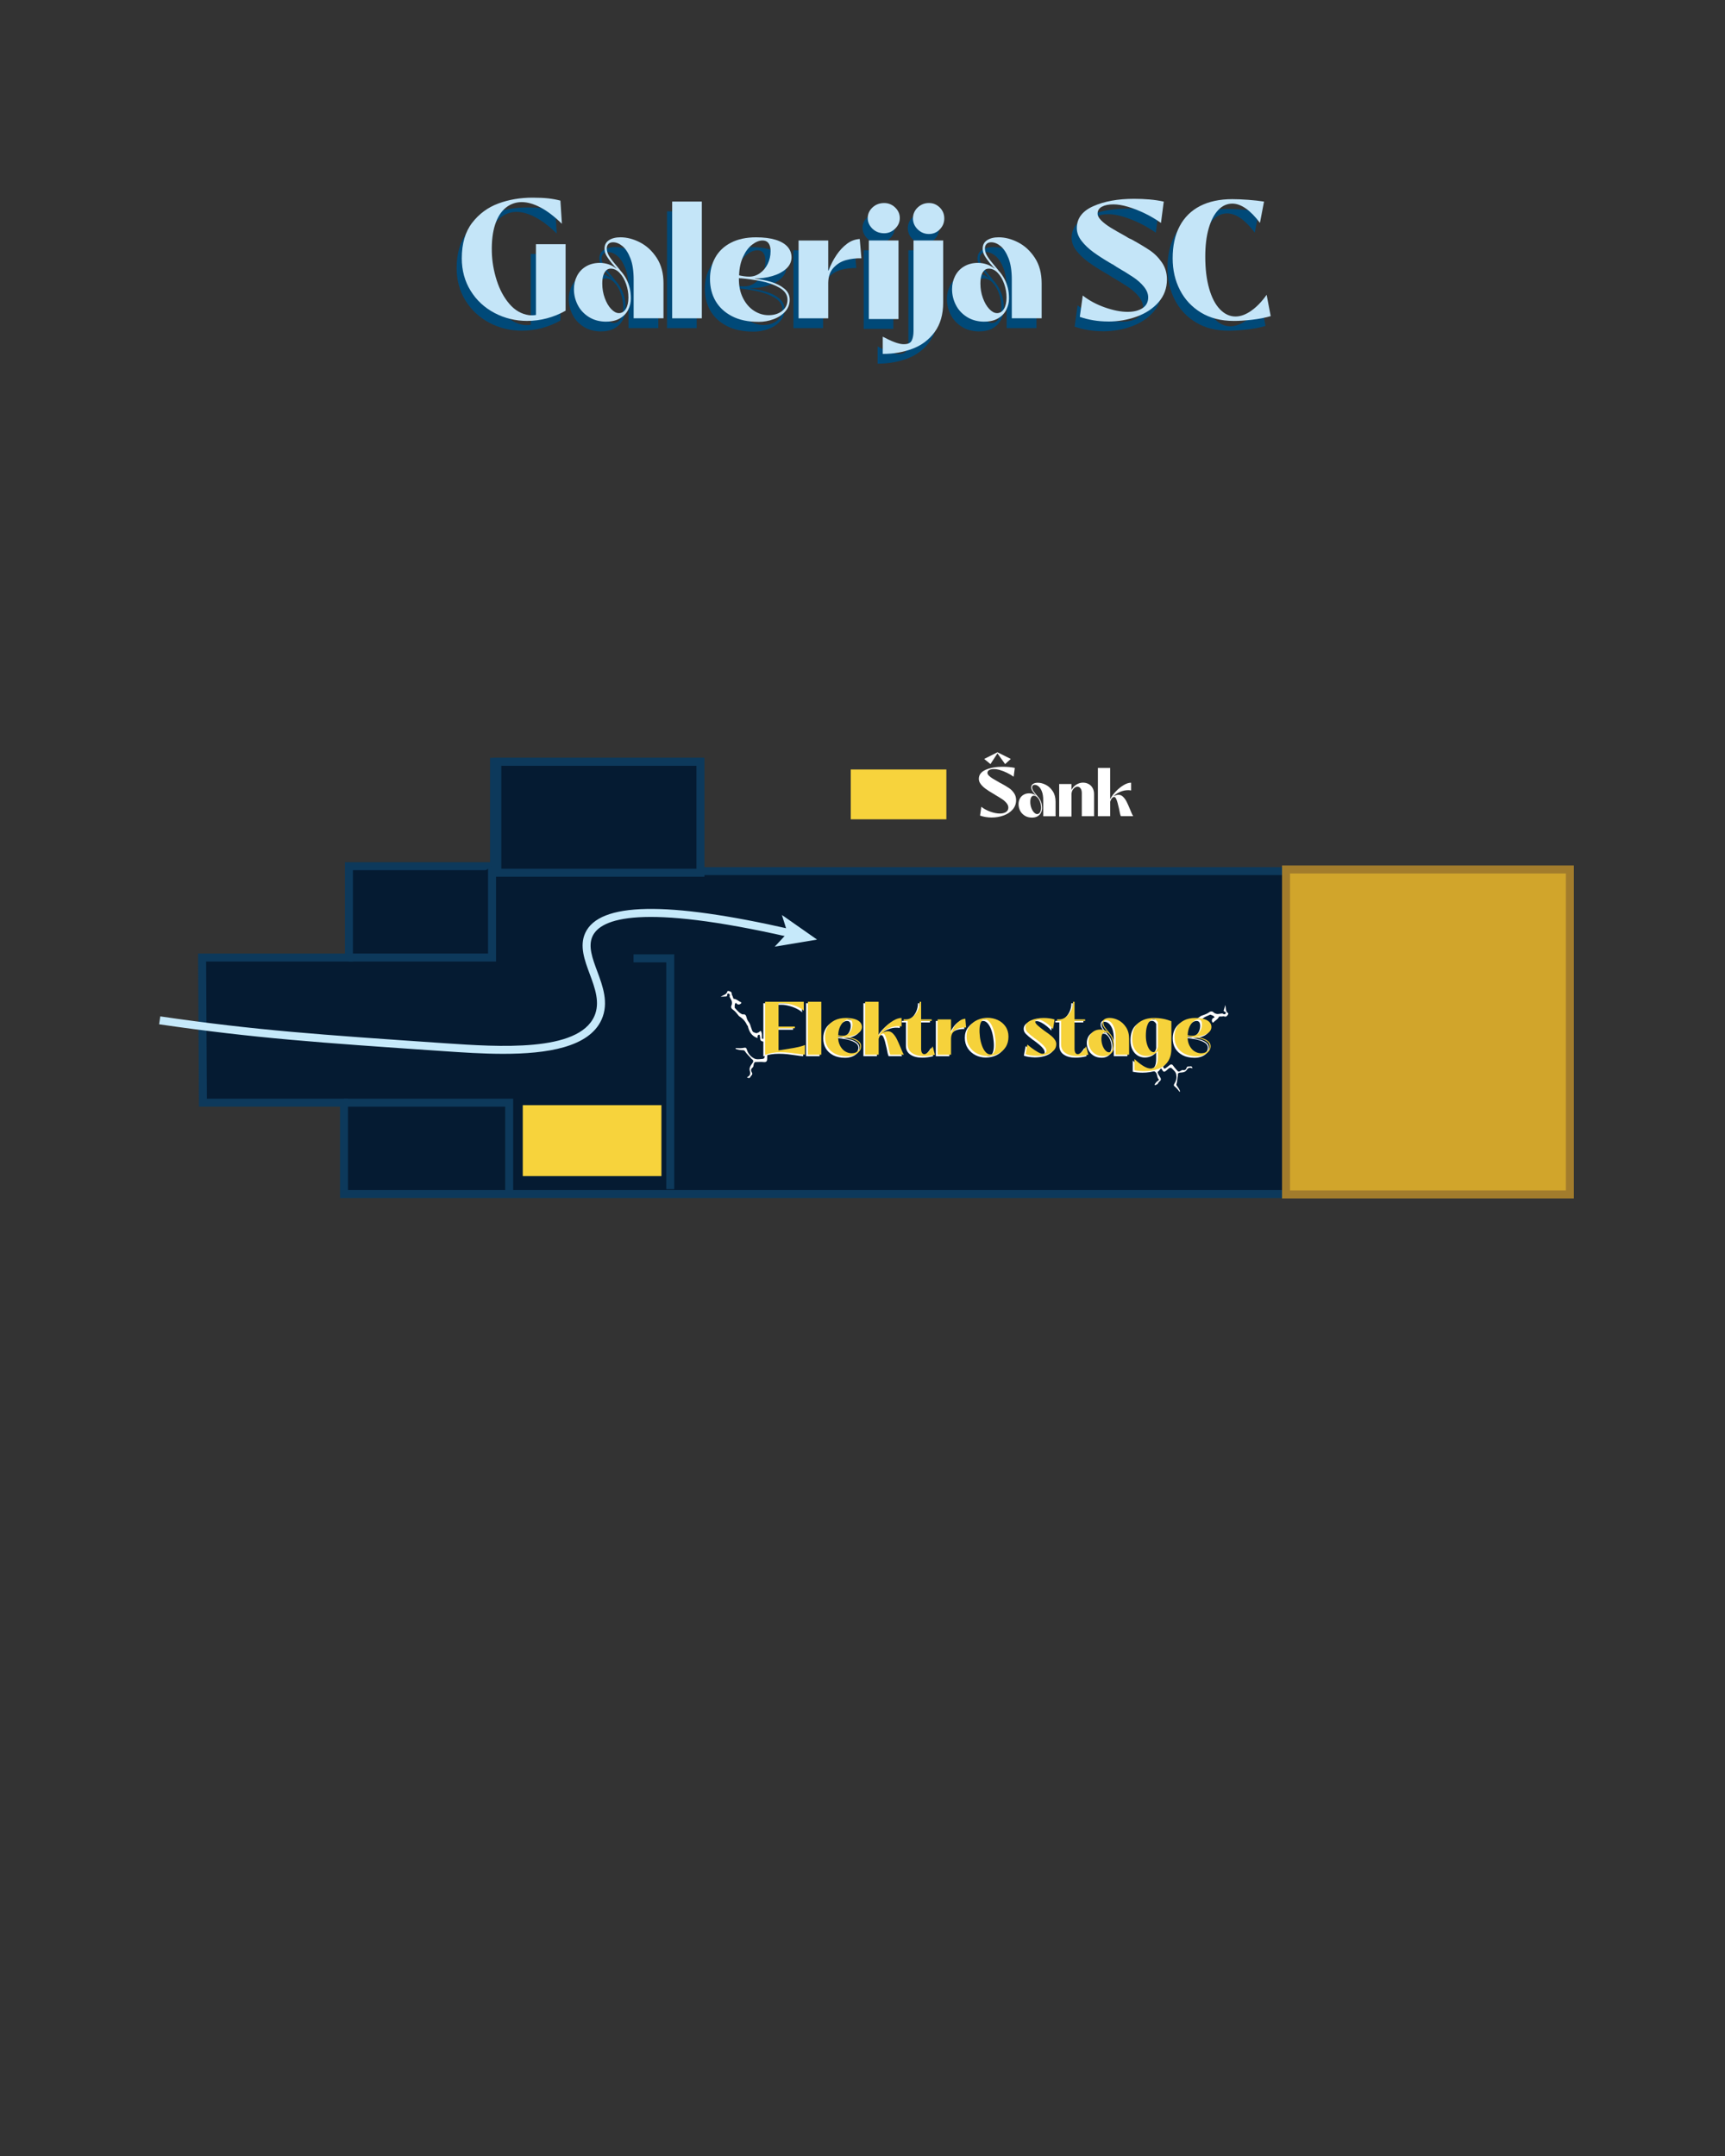 <?xml version="1.0" encoding="UTF-8"?>
<svg xmlns="http://www.w3.org/2000/svg" viewBox="0 0 1080 1350">
  <rect x="0" y="0" width="1080" height="1350" fill="#333333" stroke="none"/>
  <defs>
    <style>
      .cls-1 {
        fill: #d1a52b;
      }

      .cls-2 {
        fill: #fff;
      }

      .cls-3 {
        fill: #f7d33c;
      }

      .cls-4 {
        fill: #0d395b;
      }

      .cls-5 {
        fill: #051b32;
      }

      .cls-6 {
        fill: #004978;
      }

      .cls-7 {
        fill: #f6d23b;
      }

      .cls-8 {
        fill: #c6e9fa;
      }

      .cls-9 {
        fill: #a27c2c;
      }

      .cls-10 {
        fill: #c4e5f8;
      }
    </style>
  </defs>
  <g id="prvi">
    <g id="Layer_2" data-name="Layer 2">
      <g id="Layer_10" data-name="Layer 10"/>
      <g id="stages"/>
      <g id="Layer_9" data-name="Layer 9"/>
    </g>
    <g id="shank"/>
    <g id="oznake"/>
  </g>
  <g id="drug">
    <g>
      <g>
        <polygon class="cls-5" points="126.53 599.57 218.45 599.57 218.45 542.38 309.34 542.38 309.34 477.02 438.02 477.02 438.02 545.45 981.34 545.45 981.34 747.66 215.38 747.66 215.38 690.47 127.04 690.47 126.53 599.57"/>
        <path class="cls-4" d="M983.84,750.16H212.88v-57.19H124.56l-.54-95.89h91.93v-57.19h90.89v-65.36h133.68v68.43H983.84v207.21Zm-765.96-5H978.84v-197.21H435.52v-68.43h-123.68v65.36h-90.89v57.19h-91.9l.48,85.89h88.35v57.19Z"/>
      </g>
      <g>
        <rect class="cls-1" x="805.17" y="544.43" width="177.7" height="203.49"/>
        <path class="cls-9" d="M985.37,750.42h-182.7v-208.49h182.7v208.49Zm-177.7-5h172.7v-198.49h-172.7v198.49Z"/>
      </g>
      <g>
        <polyline class="cls-5" points="396.66 600.09 419.64 600.09 419.64 744.6"/>
        <polygon class="cls-4" points="422.14 744.6 417.14 744.6 417.14 602.58 396.66 602.58 396.66 597.58 422.14 597.58 422.14 744.6"/>
      </g>
      <g>
        <polyline class="cls-5" points="218.45 599.57 308.06 599.57 308.06 542.38"/>
        <polygon class="cls-4" points="310.56 602.07 218.45 602.07 218.45 597.07 305.56 597.07 305.56 542.38 310.56 542.38 310.56 602.07"/>
      </g>
      <g>
        <polyline class="cls-5" points="215.38 690.47 318.79 690.47 318.79 746.13"/>
        <polygon class="cls-4" points="321.29 746.13 316.29 746.13 316.29 692.97 215.38 692.97 215.38 687.97 321.29 687.97 321.29 746.13"/>
      </g>
      <g>
        <rect class="cls-5" x="311.38" y="477.02" width="127.15" height="69.45"/>
        <path class="cls-4" d="M441.03,548.97h-132.15v-74.45h132.15v74.45Zm-127.15-5h122.15v-64.45h-122.15v64.45Z"/>
      </g>
      <rect class="cls-3" x="327.3" y="692" width="86.81" height="44.43"/>
      <g>
        <path class="cls-8" d="M315.1,659.87c-12.75,0-25.61-.88-36.65-1.63-79.02-5.4-118.68-8.11-178.82-16.87l.72-4.95c59.96,8.74,99.55,11.44,178.42,16.83,33.15,2.26,83.22,5.68,93.32-16.91,3.8-8.51,.4-17.64-2.88-26.48-3.2-8.61-6.52-17.51-2.82-25.62,8.78-19.31,50.84-20.1,128.56-2.41l-1.11,4.88c-92.18-20.98-117.71-11.8-122.9-.4-2.84,6.24-.02,13.8,2.96,21.81,3.47,9.32,7.4,19.88,2.76,30.26-7.83,17.53-34.46,21.49-61.55,21.49Z"/>
        <polygon class="cls-8" points="511.55 588.34 485.05 592.76 493.05 584.15 489.54 572.93 511.55 588.34"/>
      </g>
      <g>
        <g>
          <g>
            <path class="cls-2" d="M477.93,661.35v-33.14h24.19l.05,5.68c-.7-.74-1.8-1.48-3.29-2.24-1.49-.75-3.12-1.36-4.89-1.81-1.77-.46-3.32-.68-4.65-.68h-3v14.57h10.2v1.05h-10.2v13.89c2.74-.42,5.35-.84,7.84-1.26,.53-.07,1.03-.15,1.53-.24,.49-.09,.96-.18,1.42-.29,1.16-.21,2.2-.45,3.13-.71,.93-.26,1.8-.55,2.6-.87v6.05c-.39,0-.95-.04-1.68-.13-.74-.09-1.51-.2-2.31-.34-2.35-.35-4.37-.61-6.05-.79-1.68-.17-3.4-.26-5.15-.26-3.68,0-6.73,.51-9.15,1.53h-.58Z"/>
            <path class="cls-2" d="M504.7,661.35v-33.14h8.42v33.14h-8.42Z"/>
            <path class="cls-2" d="M529.21,662.35c-2.98,0-5.5-.54-7.55-1.6-2.05-1.07-3.6-2.51-4.66-4.31-1.05-1.81-1.58-3.9-1.58-6.29,0-2.24,.5-4.26,1.5-6.05,1-1.79,2.48-3.19,4.44-4.21,1.96-1.02,4.35-1.53,7.15-1.53,2.14,0,3.96,.23,5.47,.68,1.51,.46,2.65,1.11,3.42,1.97,.77,.86,1.16,1.89,1.16,3.08-.04,1.26-.56,2.34-1.58,3.23-1.02,.89-2.31,1.57-3.89,2.03-1.58,.46-3.23,.68-4.94,.68v.05c1.65,.18,3.22,.49,4.71,.95,1.49,.46,2.73,1.1,3.71,1.92,.98,.82,1.47,1.85,1.47,3.08,0,1.3-.42,2.42-1.26,3.37-.84,.95-1.95,1.67-3.31,2.18-1.37,.51-2.79,.76-4.26,.76Zm2.89-1.89c1.51,0,2.77-.39,3.79-1.18,1.02-.79,1.53-1.85,1.53-3.18,0-1.44-.79-2.59-2.37-3.47-1.58-.88-3.37-1.5-5.37-1.87-2-.37-3.82-.62-5.47-.76h-.32c-.07,0-.16-.02-.26-.05-.04,2.17,.35,4.06,1.16,5.65,.81,1.6,1.86,2.81,3.16,3.63,1.3,.82,2.68,1.24,4.16,1.24Zm-5.52-10.94c1.09,0,2.09-.32,3.02-.97,.93-.65,1.67-1.53,2.21-2.63,.54-1.1,.81-2.3,.81-3.6,0-.67-.09-1.23-.26-1.68-.18-.46-.43-.8-.76-1.03-.33-.23-.76-.34-1.29-.34-.91,0-1.88,.39-2.89,1.16s-1.88,1.91-2.58,3.42-1.09,3.28-1.16,5.31c.28,.07,.75,.16,1.42,.26,.53,.07,1.02,.11,1.47,.11Z"/>
            <path class="cls-2" d="M540.57,661.35v-33.14h8.42v21.25h.11c.95-1.79,2.25-3.54,3.92-5.26,1.67-1.72,3.41-3.12,5.23-4.21s3.52-1.63,5.1-1.63v5.31c-2-.35-4.02-.21-6.05,.42-1.12,.35-2.2,.82-3.23,1.39-1.04,.58-1.9,1.24-2.6,1.97l-.05,.16c1.23-.63,2.35-.95,3.37-.95,1.16,0,2.21,.48,3.16,1.45,.95,.96,1.74,2.1,2.39,3.39,.65,1.3,1.39,2.96,2.24,5,.39,.95,.76,1.85,1.13,2.71s.73,1.57,1.08,2.13h-8.42c-.21-.39-.42-1.02-.63-1.89-.21-.88-.44-2-.68-3.37-.32-1.37-.63-2.65-.95-3.84-.32-1.19-.67-2.17-1.05-2.95-.39-.77-.81-1.16-1.26-1.16s-.86,.16-1.21,.47c-.35,.32-.66,.71-.92,1.18-.26,.47-.46,.97-.6,1.5l-.05,.05v9.99h-8.42Z"/>
            <path class="cls-2" d="M577.28,662.25c-3.02,0-5.45-.63-7.31-1.89-1.86-1.26-2.79-3.12-2.79-5.58v-14.57h-2.52v-.95h1.37c1.51,0,2.93-.52,4.26-1.55,1.33-1.03,2.4-2.38,3.21-4.05,.81-1.67,1.21-3.48,1.21-5.44h.89v11.05h6.63v.95h-6.63v17.36c0,1.16,.18,2.03,.53,2.6,.35,.58,.84,.87,1.47,.87,.7,0,1.52-.42,2.45-1.26,.93-.84,1.87-2.05,2.81-3.63l1.37,5.21c-2.42,.6-4.73,.89-6.94,.89Z"/>
            <path class="cls-2" d="M585.91,661.35v-22.09h8.42v8.52h.11c.6-1.61,1.34-3.08,2.24-4.39,.89-1.32,1.89-2.38,3-3.21,1.1-.82,2.3-1.27,3.6-1.34l.47,5.47c-1.51-.03-2.95,.13-4.31,.5-1.37,.37-2.55,1.08-3.55,2.13-1,1.05-1.52,2.49-1.55,4.31v10.1h-8.42Z"/>
            <path class="cls-2" d="M617.21,662.19c-2.31,0-4.47-.5-6.47-1.5-2-1-3.61-2.44-4.84-4.31-1.23-1.88-1.84-4.06-1.84-6.55s.63-4.51,1.89-6.26c1.26-1.75,2.89-3.08,4.89-3.97,2-.89,4.12-1.34,6.36-1.34s4.37,.46,6.36,1.37c2,.91,3.62,2.26,4.87,4.05,1.24,1.79,1.87,3.91,1.87,6.36,0,2.6-.6,4.81-1.81,6.65-1.21,1.84-2.81,3.22-4.81,4.13-2,.91-4.16,1.37-6.47,1.37Zm1.79-.95c.98,0,1.74-.49,2.26-1.47,.53-.98,.84-2.27,.95-3.87s.02-3.38-.26-5.34c-.25-2.07-.68-3.95-1.29-5.65-.61-1.7-1.37-3.07-2.26-4.1s-1.87-1.55-2.92-1.55c-.98,0-1.75,.51-2.29,1.53-.54,1.02-.87,2.36-.97,4.02-.11,1.67-.04,3.48,.21,5.44,.25,1.93,.67,3.74,1.29,5.44,.61,1.7,1.38,3.05,2.29,4.05,.91,1,1.91,1.5,3,1.5Z"/>
            <path class="cls-2" d="M647.76,662.09c-1.3-.04-2.54-.14-3.73-.32-1.19-.18-2.19-.42-3-.74l1.1-6c.77,.67,1.6,1.33,2.47,2,1.47,1.09,2.82,1.98,4.05,2.68,1.23,.7,2.19,1.07,2.89,1.1,.77-.03,1.38-.21,1.84-.53s.68-.79,.68-1.42c0-.67-.3-1.39-.89-2.18-.6-.79-1.37-1.59-2.31-2.39-.95-.81-2.16-1.75-3.63-2.84l-.16-.1c-.07-.04-.14-.08-.21-.13-.07-.05-.14-.1-.21-.13-2.03-1.54-3.5-2.78-4.39-3.71-.89-.93-1.34-1.94-1.34-3.02-.04-1.93,1.08-3.41,3.34-4.44,2.26-1.03,4.97-1.55,8.13-1.55,1.16,0,2.33,.08,3.52,.24,1.19,.16,2.28,.39,3.26,.71l-1,6c-.7-.88-1.62-1.78-2.76-2.71-1.14-.93-2.3-1.7-3.47-2.31-1.17-.61-2.1-.92-2.76-.92-.6,0-1.1,.11-1.53,.34-.42,.23-.63,.57-.63,1.03,0,.56,.49,1.3,1.47,2.21,.98,.91,2.42,2.07,4.31,3.47l.79,.53,.21,.16c1.51,1.05,2.68,1.94,3.52,2.66s1.53,1.5,2.08,2.34c.54,.84,.82,1.72,.82,2.63,0,1.68-.6,3.08-1.81,4.18-1.21,1.1-2.76,1.91-4.66,2.42s-3.89,.76-6,.76Z"/>
            <path class="cls-2" d="M673.33,662.25c-3.02,0-5.45-.63-7.31-1.89-1.86-1.26-2.79-3.12-2.79-5.58v-14.57h-2.52v-.95h1.37c1.51,0,2.93-.52,4.26-1.55,1.33-1.03,2.4-2.38,3.21-4.05,.81-1.67,1.21-3.48,1.21-5.44h.89v11.05h6.63v.95h-6.63v17.36c0,1.16,.18,2.03,.53,2.6,.35,.58,.84,.87,1.47,.87,.7,0,1.52-.42,2.45-1.26,.93-.84,1.87-2.05,2.81-3.63l1.37,5.21c-2.42,.6-4.73,.89-6.94,.89Z"/>
            <path class="cls-2" d="M689.63,662.3c-1.93,0-3.59-.45-5-1.34-1.4-.89-2.46-2.04-3.16-3.45-.7-1.4-1.05-2.88-1.05-4.42,0-1.37,.29-2.62,.87-3.76,.58-1.14,1.43-2.04,2.55-2.71,1.12-.67,2.44-1,3.95-1,.81,0,1.61,.13,2.42,.39s1.54,.66,2.21,1.18l.05-.05c-.25-.21-.46-.43-.63-.66-.18-.23-.37-.45-.58-.66-.74-.91-1.28-1.67-1.63-2.29-.35-.61-.53-1.27-.53-1.97,0-1.05,.42-1.85,1.26-2.39,.84-.54,1.93-.82,3.26-.82,1.82,0,3.67,.48,5.55,1.45,1.88,.96,3.45,2.43,4.73,4.39,1.28,1.96,1.92,4.37,1.92,7.21v9.94h-8.47v-10.99c0-2.45-.31-4.46-.92-6.02-.61-1.56-1.36-2.71-2.24-3.44-.88-.74-1.77-1.1-2.68-1.1-.6,0-1.04,.17-1.34,.5-.3,.33-.45,.75-.45,1.24,0,.63,.18,1.27,.53,1.92,.35,.65,.93,1.45,1.74,2.39,.28,.35,.58,.71,.89,1.08,.32,.37,.61,.75,.89,1.13,.07,.04,.1,.06,.1,.08,0,.02,.02,.04,.05,.08,.53,.63,.98,1.32,1.37,2.05,.38,.74,.69,1.55,.92,2.45,.23,.89,.34,1.9,.34,3.02s-.25,2.14-.74,3.16-1.26,1.84-2.31,2.47-2.35,.95-3.89,.95Zm3.52-2.42c.84,0,1.51-.4,2-1.21,.49-.81,.74-1.88,.74-3.21s-.22-2.58-.66-3.84c-.44-1.26-1.04-2.31-1.81-3.13-.77-.82-1.63-1.24-2.58-1.24-.49,0-.91,.17-1.26,.5-.35,.33-.62,.81-.82,1.42-.19,.61-.29,1.39-.29,2.34,0,1.44,.24,2.81,.71,4.1,.47,1.3,1.08,2.33,1.81,3.1,.74,.77,1.46,1.16,2.16,1.16Z"/>
            <path class="cls-2" d="M715.04,671.66c-1.93,0-3.88-.19-5.84-.58v-7c1.93,1.82,3.77,3.27,5.52,4.34,1.75,1.07,3.3,1.6,4.63,1.6,1.4,0,2.51-.57,3.31-1.71,.81-1.14,1.21-2.88,1.21-5.23v-4.16c-.84,1.05-1.9,1.86-3.18,2.42-1.28,.56-2.59,.84-3.92,.84-1.58,0-3.04-.39-4.39-1.18s-2.45-1.99-3.31-3.6c-.86-1.61-1.29-3.59-1.29-5.94,0-4.49,1.26-7.79,3.79-9.91,2.52-2.12,5.8-3.18,9.83-3.18s7.56,.68,10.89,2.05v17.04c0,3.37-.73,6.1-2.18,8.21-1.46,2.1-3.46,3.63-6.02,4.58-2.56,.95-5.58,1.42-9.05,1.42Zm6.05-11.89c.6,0,1.15-.29,1.66-.87,.51-.58,.88-1.43,1.13-2.55v-15.2c-.32-.6-.71-1.07-1.18-1.42s-.99-.53-1.55-.53c-.84,0-1.63,.37-2.37,1.1s-1.33,1.87-1.79,3.39c-.46,1.53-.68,3.45-.68,5.76,0,2,.24,3.78,.71,5.34,.47,1.56,1.08,2.78,1.81,3.66,.74,.88,1.49,1.31,2.26,1.31Z"/>
            <path class="cls-2" d="M748.01,662.35c-2.98,0-5.5-.54-7.55-1.6-2.05-1.07-3.6-2.51-4.66-4.31-1.05-1.81-1.58-3.9-1.58-6.29,0-2.24,.5-4.26,1.5-6.05,1-1.79,2.48-3.19,4.44-4.21,1.96-1.02,4.35-1.53,7.15-1.53,2.14,0,3.96,.23,5.47,.68,1.51,.46,2.65,1.11,3.42,1.97,.77,.86,1.16,1.89,1.16,3.08-.04,1.26-.56,2.34-1.58,3.23-1.02,.89-2.31,1.57-3.89,2.03-1.58,.46-3.23,.68-4.94,.68v.05c1.65,.18,3.22,.49,4.71,.95,1.49,.46,2.73,1.1,3.71,1.92,.98,.82,1.47,1.85,1.47,3.08,0,1.3-.42,2.42-1.26,3.37-.84,.95-1.95,1.67-3.31,2.18-1.37,.51-2.79,.76-4.26,.76Zm2.89-1.89c1.51,0,2.77-.39,3.79-1.18,1.02-.79,1.53-1.85,1.53-3.18,0-1.44-.79-2.59-2.37-3.47-1.58-.88-3.37-1.5-5.37-1.87-2-.37-3.82-.62-5.47-.76h-.32c-.07,0-.16-.02-.26-.05-.04,2.17,.35,4.06,1.16,5.65,.81,1.6,1.86,2.81,3.16,3.63,1.3,.82,2.68,1.24,4.16,1.24Zm-5.52-10.94c1.09,0,2.09-.32,3.02-.97,.93-.65,1.67-1.53,2.21-2.63,.54-1.1,.81-2.3,.81-3.6,0-.67-.09-1.23-.26-1.68-.18-.46-.43-.8-.76-1.03-.33-.23-.76-.34-1.29-.34-.91,0-1.88,.39-2.89,1.16s-1.88,1.91-2.58,3.42-1.09,3.28-1.16,5.31c.28,.07,.75,.16,1.42,.26,.53,.07,1.02,.11,1.47,.11Z"/>
          </g>
          <path class="cls-2" d="M470.64,663.17c-1.36-1.74-3.13-3.12-4.3-5.01-.36-.58-.92-.55-1.5-.58-1.39-.07-2.76-.24-4.07-.75-.41-.11-.36-.31-.1-.55,1.71,.08,3.42,.17,5.11-.19,1.03-.22,1.46-.06,1.81,1.1,.67,2.2,2,4.05,4.05,5.27,1.86,1.27,3.91,.73,5.9,.57,.88-.07,1.22-.8,1.3-1.64,.07-.76-.04-1.52-.04-2.28,0-2.27,.46-2.62,2.77-2.13,.3,.06,.59,.24,1.03-.08-.15-1.15-.66-2.35-.42-3.62-1.24-.7-2.64-.85-4-1.02-1.47-.19-2.38-.68-2.24-2.33,.02-.25,0-.53-.11-.75-.21-.45,.12-1.35-.71-1.27-.57,.05-.85,.69-.87,1.31-.01,.29,.18,.62,.02,.75-3.78-1.2-5.33-4.12-6.09-7.64-.15-.11-.36-.21-.43-.37-1.05-2.47-2.8-4.3-5.06-5.69-.98-1.18-1.85-2.45-3.03-3.46-.23-.17-.45-.35-.68-.52-1.12-.73-1.58-1.64-.94-2.96,.27-.55,.23-1.2,.22-1.81-.04-.51-.21-.98-.46-1.42-.08-.14-.15-.29-.22-.44-.23-.6-.68-1.1-.79-1.75,.34-.76,.13-1.52-.58-1.74-.85-.26-.97,.55-1,1.19-.03,.52-.33,.58-.76,.59-.92,.02-1.84,.07-3.26,.13,1.84-1.08,3.77-1.32,4.27-3.38,.13-.56,2.41,.15,2.56,.86,.1,.49,.15,.99,.23,1.48,.49,.47,.47,1.17,.77,1.73,.09,.22,.17,.44,.29,.65,1.87,.08,3.1,1.55,4.72,2.18,.15,.25,.23,.49-.09,.68-.09,.07-.16,.14-.23,.23-1.21,.89-2.21,.43-3.02-.65-.96,1.02-.62,2.12-.71,3.15,1.51,1.57,2.79,3.41,4.97,4.17,2.31-.44,2.22,1.45,2.71,2.78,.23,.56,.47,1.12,.83,1.61,.16,.2,.3,.42,.45,.63,.85,1.14,1,2.55,1.54,3.81,.4,1.08,.57,2.34,2.05,2.56,.66,.36,1.32,.56,1.99,0,.15-.08,.31-.12,.47-.14,.43-.35,.79-.81,1.47-.9,.1,.31,.17,.61,.28,.89,.53,1.31,.14,2.69,.32,4.02,1.45-.23,2.57,.52,3.8,1.12,2.26,1.11,3.99,.39,5.2-1.94,.3-.58,.53-.9,.88-.05-.12,.94-.15,1.9-.37,2.81-.16,.66-.19,1.52-1.44,1.2-1.05-.27-.87,.88-1,1.43-.17,.71-.03,1.5-.02,2.26,.01,.74,.73,1.36,.39,2.18-.97,.18-1.67-.51-2.49-.77-1-.32-1.47-.06-1.54,.94-.08,1.13-.17,2.26-.16,3.39,0,1.51-.54,2.18-2.18,2.01-1.5-.16-3.02-.04-4.53-.03-.37,0-.75-.09-1.08,.19-1.03,.87-.41,2.53-1.29,3.24-1.26,1.02-1.21,1.99-.5,3.11,.88,1.4-.63,1.97-1,2.9-.27,.68-1.2,.77-2.1,.14,1.81-.83,2.48-2.05,1.86-3.93-.55-1.66,.21-3.04,1.18-4.37,.72-.98,1.7-2.11-.02-3.14Z"/>
          <path class="cls-2" d="M724.41,678.92c.19-.11,.39-.19,.59-.27-.29-.43,.36-.69,.53-1.05,.09-.19,.25-.36,.43-.48,1.15-.81,.97-1.68,.28-2.73-.63-.98-1.31-1.97-1.53-3.16,.95-.54,1.45-1.53,2.12-2.26,.44,.11,.5,.4,.62,.63,.94,1.77,1.43,1.87,2.9,.63,.49-.42,.93-.9,1.46-1.27,.59-.41,1.25-.59,1.78-.05,1.19,1.21,2.67,2.25,2.87,4.15,.33,2-.14,3.88-1.2,5.53-.56,.87-.43,1.23,.28,1.78,1.16,.89,2.04,2.06,2.92,3.21,.3,.04,.45-.04,.3-.37-.38-1.13-1.03-2.12-1.74-3.06-.3-.39-.62-.75-.44-1.3,.59-1.8,.51-3.71,.9-5.55-.27-1.68,1-1.66,2.03-1.73,1.4-.1,2.71-.36,3.49-1.63,.88-1.43,2.04-1.67,3.57-.95-.08-.93-.65-1.49-1.24-1.29-.81,.27-2-.4-2.43,.94-.34,1.08-.95,1.64-2.3,1.38-.95-.18-1.68,1.13-2.82,.94-.37-.06-.52-.36-.72-.6-.84-.98-1.75-1.9-2.47-2.96-.78-1.15-1.53-1.14-2.5-.31-.73,.62-1.51,1.19-2.29,1.76-.69,.5-1.11,.34-1.45-.49-.28-.68-.22-1.51-.87-2.04-.72,.22-.73,1.03-1.2,1.45-.48,.42-.92,.94-1.48,1.23-.42,.22-1.08,.97-1.47,.14-.47-.98-1.05-.53-1.57-.28-.71,.36-1.36,.86-2.03,1.3-.36,.69-.03,.67,.51,.54,2.17-.49,3.59,.24,4.11,2.31,.28,1.13,.41,2.27,1.35,3.08-.77,.85-1.88,1.35-2.44,2.41-.12,.23-.28,.44-.42,.67,.19,.18,.4,.27,.62,.33,.29-.24,.61-.43,.96-.6Z"/>
          <path class="cls-2" d="M768.96,634.45c-1.79-1.15-1.37-3.05-1.78-5.15-.41,1.36-.66,2.25-.95,3.12-.13,.4-.18,.71,.3,.91,.6,.25,1.32,.63,.8,1.34-.44,.6-1.22,.54-1.83-.03-.65-.11-1.27,.15-1.92,.17-.16,.02-.32,.03-.49,.07-.5,.09-1,.1-1.49-.03-.58-.19-1.21-.37-1.64-.8-1.03-1.04-2.05-.91-3.11-.09-.24,.15-.48,.31-.72,.47-1.34,.78-2.83,1.18-4.26,1.72-1.25,1.02-2.6,1.8-4.07,2.3,0,.03,0,.06,0,.09,.67,.01,1.34,.1,2,.29,.71,.2,1.34,.54,1.89,1,.22-.26,.38-.64,.46-1.19,1.44-1.81,3.6-2.41,5.58-3.31,.94,.42,2.09,.47,2.74,1.71-1.29,.41-2.05,1.2-1.61,2.64,.06,.09,.11,.19,.14,.29,.07,.37,.32,.37,.61,.31,1.13-1.32,2.92-1.99,3.61-3.73,.23-.04,.47-.04,.71-.06,.62-.1,1.28,.15,1.88-.16,.49,.09,.98,.21,1.47,.27,.72,.09,2.15-1.82,1.66-2.13Z"/>
        </g>
        <g>
          <path class="cls-7" d="M479.03,660.4v-33.14h24.19l.05,5.68c-.7-.74-1.8-1.48-3.29-2.24-1.49-.75-3.12-1.36-4.89-1.81-1.77-.46-3.32-.68-4.65-.68h-3v14.57h10.2v1.05h-10.2v13.89c2.74-.42,5.35-.84,7.84-1.26,.53-.07,1.03-.15,1.53-.24,.49-.09,.96-.18,1.42-.29,1.16-.21,2.2-.45,3.13-.71,.93-.26,1.8-.55,2.6-.87v6.05c-.39,0-.95-.04-1.68-.13-.74-.09-1.51-.2-2.31-.34-2.35-.35-4.37-.61-6.05-.79-1.68-.17-3.4-.26-5.15-.26-3.68,0-6.73,.51-9.15,1.53h-.58Z"/>
          <path class="cls-7" d="M505.8,660.4v-33.14h8.42v33.14h-8.42Z"/>
          <path class="cls-7" d="M530.31,661.4c-2.98,0-5.5-.54-7.55-1.6-2.05-1.07-3.6-2.51-4.66-4.31-1.05-1.81-1.58-3.9-1.58-6.29,0-2.24,.5-4.26,1.5-6.05,1-1.79,2.48-3.19,4.44-4.21,1.96-1.02,4.35-1.53,7.15-1.53,2.14,0,3.96,.23,5.47,.68,1.51,.46,2.65,1.11,3.42,1.97,.77,.86,1.16,1.89,1.16,3.08-.04,1.26-.56,2.34-1.58,3.23-1.02,.89-2.31,1.57-3.89,2.03-1.58,.46-3.23,.68-4.94,.68v.05c1.65,.18,3.22,.49,4.71,.95,1.49,.46,2.73,1.1,3.71,1.92,.98,.82,1.47,1.85,1.47,3.08,0,1.3-.42,2.42-1.26,3.37-.84,.95-1.95,1.67-3.31,2.18-1.37,.51-2.79,.76-4.26,.76Zm2.89-1.89c1.51,0,2.77-.39,3.79-1.18,1.02-.79,1.53-1.85,1.53-3.18,0-1.44-.79-2.59-2.37-3.47-1.58-.88-3.37-1.5-5.37-1.87-2-.37-3.82-.62-5.47-.76h-.32c-.07,0-.16-.02-.26-.05-.04,2.17,.35,4.06,1.16,5.65,.81,1.6,1.86,2.81,3.16,3.63,1.3,.82,2.68,1.24,4.16,1.24Zm-5.52-10.94c1.09,0,2.09-.32,3.02-.97,.93-.65,1.67-1.53,2.21-2.63,.54-1.1,.81-2.3,.81-3.6,0-.67-.09-1.23-.26-1.68-.18-.46-.43-.8-.76-1.03-.33-.23-.76-.34-1.29-.34-.91,0-1.88,.39-2.89,1.16s-1.88,1.91-2.58,3.42-1.09,3.28-1.16,5.31c.28,.07,.75,.16,1.42,.26,.53,.07,1.02,.11,1.47,.11Z"/>
          <path class="cls-7" d="M541.67,660.4v-33.14h8.42v21.25h.11c.95-1.79,2.25-3.54,3.92-5.26,1.67-1.72,3.41-3.12,5.23-4.21s3.52-1.63,5.1-1.63v5.31c-2-.35-4.02-.21-6.05,.42-1.12,.35-2.2,.82-3.23,1.39-1.04,.58-1.9,1.24-2.6,1.97l-.05,.16c1.23-.63,2.35-.95,3.37-.95,1.16,0,2.21,.48,3.16,1.45,.95,.96,1.74,2.1,2.39,3.39,.65,1.3,1.39,2.96,2.24,5,.39,.95,.76,1.85,1.13,2.71s.73,1.57,1.08,2.13h-8.42c-.21-.39-.42-1.02-.63-1.89-.21-.88-.44-2-.68-3.37-.32-1.37-.63-2.65-.95-3.84-.32-1.19-.67-2.17-1.05-2.95-.39-.77-.81-1.16-1.26-1.16s-.86,.16-1.21,.47c-.35,.32-.66,.71-.92,1.18-.26,.47-.46,.97-.6,1.5l-.05,.05v9.99h-8.42Z"/>
          <path class="cls-7" d="M578.38,661.29c-3.02,0-5.45-.63-7.31-1.89-1.86-1.26-2.79-3.12-2.79-5.58v-14.57h-2.52v-.95h1.37c1.51,0,2.93-.52,4.26-1.55,1.33-1.03,2.4-2.38,3.21-4.05,.81-1.67,1.21-3.48,1.21-5.44h.89v11.05h6.63v.95h-6.63v17.36c0,1.16,.18,2.03,.53,2.6,.35,.58,.84,.87,1.47,.87,.7,0,1.52-.42,2.45-1.26,.93-.84,1.87-2.05,2.81-3.63l1.37,5.21c-2.42,.6-4.73,.89-6.94,.89Z"/>
          <path class="cls-7" d="M587.01,660.4v-22.09h8.42v8.52h.11c.6-1.61,1.34-3.08,2.24-4.39,.89-1.32,1.89-2.38,3-3.21,1.1-.82,2.3-1.27,3.6-1.34l.47,5.47c-1.51-.03-2.95,.13-4.31,.5-1.37,.37-2.55,1.08-3.55,2.13-1,1.05-1.52,2.49-1.55,4.31v10.1h-8.42Z"/>
          <path class="cls-7" d="M618.3,661.24c-2.31,0-4.47-.5-6.47-1.5-2-1-3.61-2.44-4.84-4.31-1.23-1.88-1.84-4.06-1.84-6.55s.63-4.51,1.89-6.26c1.26-1.75,2.89-3.08,4.89-3.97,2-.89,4.12-1.34,6.36-1.34s4.37,.46,6.36,1.37c2,.91,3.62,2.26,4.87,4.05,1.24,1.79,1.87,3.91,1.87,6.36,0,2.6-.6,4.81-1.81,6.65-1.21,1.84-2.81,3.22-4.81,4.13-2,.91-4.16,1.37-6.47,1.37Zm1.79-.95c.98,0,1.74-.49,2.26-1.47,.53-.98,.84-2.27,.95-3.87s.02-3.38-.26-5.34c-.25-2.07-.68-3.95-1.29-5.65-.61-1.7-1.37-3.07-2.26-4.1s-1.87-1.55-2.92-1.55c-.98,0-1.75,.51-2.29,1.53-.54,1.02-.87,2.36-.97,4.02-.11,1.67-.04,3.48,.21,5.44,.25,1.93,.67,3.74,1.29,5.44,.61,1.7,1.38,3.05,2.29,4.05,.91,1,1.91,1.5,3,1.5Z"/>
          <path class="cls-7" d="M648.86,661.13c-1.3-.04-2.54-.14-3.73-.32-1.19-.18-2.19-.42-3-.74l1.1-6c.77,.67,1.6,1.33,2.47,2,1.47,1.09,2.82,1.98,4.05,2.68,1.23,.7,2.19,1.07,2.89,1.1,.77-.03,1.38-.21,1.84-.53s.68-.79,.68-1.42c0-.67-.3-1.39-.89-2.18-.6-.79-1.37-1.59-2.31-2.39-.95-.81-2.16-1.75-3.63-2.84l-.16-.1c-.07-.04-.14-.08-.21-.13-.07-.05-.14-.1-.21-.13-2.03-1.54-3.5-2.78-4.39-3.71-.89-.93-1.34-1.94-1.34-3.02-.04-1.93,1.08-3.41,3.34-4.44,2.26-1.03,4.97-1.55,8.13-1.55,1.16,0,2.33,.08,3.52,.24,1.19,.16,2.28,.39,3.26,.71l-1,6c-.7-.88-1.62-1.78-2.76-2.71-1.14-.93-2.3-1.7-3.47-2.31-1.17-.61-2.1-.92-2.76-.92-.6,0-1.1,.11-1.53,.34-.42,.23-.63,.57-.63,1.03,0,.56,.49,1.3,1.47,2.21,.98,.91,2.42,2.07,4.31,3.47l.79,.53,.21,.16c1.51,1.05,2.68,1.94,3.52,2.66s1.53,1.5,2.08,2.34c.54,.84,.82,1.72,.82,2.63,0,1.68-.6,3.08-1.81,4.18-1.21,1.1-2.76,1.91-4.66,2.42s-3.89,.76-6,.76Z"/>
          <path class="cls-7" d="M674.43,661.29c-3.02,0-5.45-.63-7.31-1.89-1.86-1.26-2.79-3.12-2.79-5.58v-14.57h-2.52v-.95h1.37c1.51,0,2.93-.52,4.26-1.55,1.33-1.03,2.4-2.38,3.21-4.05,.81-1.67,1.21-3.48,1.21-5.44h.89v11.05h6.63v.95h-6.63v17.36c0,1.16,.18,2.03,.53,2.6,.35,.58,.84,.87,1.47,.87,.7,0,1.52-.42,2.45-1.26,.93-.84,1.87-2.05,2.81-3.63l1.37,5.21c-2.42,.6-4.73,.89-6.94,.89Z"/>
          <path class="cls-7" d="M690.73,661.34c-1.93,0-3.59-.45-5-1.34-1.4-.89-2.46-2.04-3.16-3.45-.7-1.4-1.05-2.88-1.05-4.42,0-1.37,.29-2.62,.87-3.76,.58-1.14,1.43-2.04,2.55-2.71,1.12-.67,2.44-1,3.95-1,.81,0,1.61,.13,2.42,.39s1.54,.66,2.21,1.18l.05-.05c-.25-.21-.46-.43-.63-.66-.18-.23-.37-.45-.58-.66-.74-.91-1.28-1.67-1.63-2.29-.35-.61-.53-1.27-.53-1.97,0-1.05,.42-1.85,1.26-2.39,.84-.54,1.93-.82,3.26-.82,1.82,0,3.67,.48,5.55,1.45,1.88,.96,3.45,2.43,4.73,4.39,1.28,1.96,1.92,4.37,1.92,7.21v9.94h-8.47v-10.99c0-2.45-.31-4.46-.92-6.02-.61-1.56-1.36-2.71-2.24-3.44-.88-.74-1.77-1.1-2.68-1.1-.6,0-1.04,.17-1.34,.5-.3,.33-.45,.75-.45,1.24,0,.63,.18,1.27,.53,1.92,.35,.65,.93,1.45,1.74,2.39,.28,.35,.58,.71,.89,1.08,.32,.37,.61,.75,.89,1.13,.07,.04,.1,.06,.1,.08,0,.02,.02,.04,.05,.08,.53,.63,.98,1.32,1.37,2.05,.38,.74,.69,1.55,.92,2.45,.23,.89,.34,1.9,.34,3.02s-.25,2.14-.74,3.16-1.26,1.84-2.31,2.47-2.35,.95-3.89,.95Zm3.52-2.42c.84,0,1.51-.4,2-1.21,.49-.81,.74-1.88,.74-3.21s-.22-2.58-.66-3.84c-.44-1.26-1.04-2.31-1.81-3.13-.77-.82-1.63-1.24-2.58-1.24-.49,0-.91,.17-1.26,.5-.35,.33-.62,.81-.82,1.42-.19,.61-.29,1.39-.29,2.34,0,1.44,.24,2.81,.71,4.1,.47,1.3,1.08,2.33,1.81,3.1,.74,.77,1.46,1.16,2.16,1.16Z"/>
          <path class="cls-7" d="M716.13,670.71c-1.93,0-3.88-.19-5.84-.58v-7c1.93,1.82,3.77,3.27,5.52,4.34,1.75,1.07,3.3,1.6,4.63,1.6,1.4,0,2.51-.57,3.31-1.71,.81-1.14,1.21-2.88,1.21-5.23v-4.16c-.84,1.05-1.9,1.86-3.18,2.42-1.28,.56-2.59,.84-3.92,.84-1.58,0-3.04-.39-4.39-1.18s-2.45-1.99-3.31-3.6c-.86-1.61-1.29-3.59-1.29-5.94,0-4.49,1.26-7.79,3.79-9.91,2.52-2.12,5.8-3.18,9.83-3.18s7.56,.68,10.89,2.05v17.04c0,3.37-.73,6.1-2.18,8.21-1.46,2.1-3.46,3.63-6.02,4.58-2.56,.95-5.58,1.42-9.05,1.42Zm6.05-11.89c.6,0,1.15-.29,1.66-.87,.51-.58,.88-1.43,1.13-2.55v-15.2c-.32-.6-.71-1.07-1.18-1.42s-.99-.53-1.55-.53c-.84,0-1.63,.37-2.37,1.1s-1.33,1.87-1.79,3.39c-.46,1.53-.68,3.45-.68,5.76,0,2,.24,3.78,.71,5.34,.47,1.56,1.08,2.78,1.81,3.66,.74,.88,1.49,1.31,2.26,1.31Z"/>
          <path class="cls-7" d="M749.11,661.4c-2.98,0-5.5-.54-7.55-1.6-2.05-1.07-3.6-2.51-4.66-4.31-1.05-1.81-1.58-3.9-1.58-6.29,0-2.24,.5-4.26,1.5-6.05,1-1.79,2.48-3.19,4.44-4.21,1.96-1.02,4.35-1.53,7.15-1.53,2.14,0,3.96,.23,5.47,.68,1.51,.46,2.65,1.11,3.42,1.97,.77,.86,1.16,1.89,1.16,3.08-.04,1.26-.56,2.34-1.58,3.23-1.02,.89-2.31,1.57-3.89,2.03-1.58,.46-3.23,.68-4.94,.68v.05c1.65,.18,3.22,.49,4.71,.95,1.49,.46,2.73,1.1,3.71,1.92,.98,.82,1.47,1.85,1.47,3.08,0,1.3-.42,2.42-1.26,3.37-.84,.95-1.95,1.67-3.31,2.18-1.37,.51-2.79,.76-4.26,.76Zm2.89-1.89c1.51,0,2.77-.39,3.79-1.18,1.02-.79,1.53-1.85,1.53-3.18,0-1.44-.79-2.59-2.37-3.47-1.58-.88-3.37-1.5-5.37-1.87-2-.37-3.82-.62-5.47-.76h-.32c-.07,0-.16-.02-.26-.05-.04,2.17,.35,4.06,1.16,5.65,.81,1.6,1.86,2.81,3.16,3.63,1.3,.82,2.68,1.24,4.16,1.24Zm-5.52-10.94c1.09,0,2.09-.32,3.02-.97,.93-.65,1.67-1.53,2.21-2.63,.54-1.1,.81-2.3,.81-3.6,0-.67-.09-1.23-.26-1.68-.18-.46-.43-.8-.76-1.03-.33-.23-.76-.34-1.29-.34-.91,0-1.88,.39-2.89,1.16s-1.88,1.91-2.58,3.42-1.09,3.28-1.16,5.31c.28,.07,.75,.16,1.42,.26,.53,.07,1.02,.11,1.47,.11Z"/>
        </g>
      </g>
      <g>
        <rect class="cls-3" x="532.65" y="481.82" width="59.86" height="31.2"/>
        <g>
          <path class="cls-2" d="M620.95,511.9c-1.31,0-2.59-.1-3.84-.31s-2.42-.5-3.5-.89l.77-5.52c1.63,1.28,3.54,2.3,5.71,3.07,2.18,.77,4.14,1.15,5.9,1.15,1.6,0,2.89-.32,3.86-.96,.98-.64,1.46-1.57,1.46-2.78,0-.93-.36-1.84-1.08-2.74-.72-.9-1.62-1.71-2.71-2.45-1.09-.74-2.59-1.66-4.51-2.78-.03-.03-.06-.06-.1-.1-.03-.03-.1-.06-.19-.1-.16-.13-.31-.23-.46-.31-.14-.08-.31-.17-.5-.26-1.86-1.09-3.4-2.08-4.63-2.98-1.23-.9-2.26-1.87-3.07-2.93-.82-1.06-1.22-2.16-1.22-3.31,0-2.53,1.43-4.42,4.3-5.69,2.86-1.26,6.38-1.9,10.54-1.9,1.41,0,2.75,.06,4.03,.17,1.28,.11,2.5,.3,3.65,.55l-.72,5.52c-1.31-.93-2.71-1.75-4.2-2.47-1.49-.72-2.94-1.29-4.34-1.7-1.41-.42-2.66-.62-3.74-.62-1.25,0-2.25,.2-3,.6-.75,.4-1.13,1-1.13,1.8,0,.54,.31,1.13,.94,1.75s1.44,1.25,2.45,1.87c1.01,.62,2.25,1.34,3.72,2.14,.22,.13,.43,.26,.62,.38,.19,.13,.4,.24,.62,.34,.06,.03,.12,.06,.17,.07,.05,.02,.1,.04,.17,.07,1.92,1.06,3.5,2,4.75,2.83,1.25,.83,2.31,1.89,3.19,3.17,.88,1.28,1.32,2.75,1.32,4.42,0,2.27-.72,4.23-2.16,5.88-1.44,1.65-3.33,2.9-5.66,3.74s-4.8,1.27-7.39,1.27Zm-.82-33.46l-3.94-3.22,8.3-4.18,8.35,4.18-3.55,3.22-4.8-6.72-4.37,6.72Z"/>
          <path class="cls-2" d="M646.1,511.95c-1.76,0-3.28-.41-4.56-1.22-1.28-.82-2.24-1.86-2.88-3.14-.64-1.28-.96-2.62-.96-4.03,0-1.25,.26-2.39,.79-3.43,.53-1.04,1.3-1.86,2.33-2.47,1.02-.61,2.22-.91,3.6-.91,.74,0,1.47,.12,2.21,.36,.74,.24,1.41,.6,2.02,1.08l.05-.05c-.22-.19-.42-.39-.58-.6-.16-.21-.34-.41-.53-.6-.67-.83-1.17-1.53-1.49-2.09-.32-.56-.48-1.16-.48-1.8,0-.96,.38-1.69,1.15-2.18,.77-.5,1.76-.74,2.98-.74,1.66,0,3.35,.44,5.06,1.32,1.71,.88,3.15,2.22,4.32,4.01,1.17,1.79,1.75,3.98,1.75,6.58v9.07h-7.73v-10.03c0-2.24-.28-4.07-.84-5.5-.56-1.42-1.24-2.47-2.04-3.14-.8-.67-1.62-1.01-2.45-1.01-.54,0-.95,.15-1.22,.46-.27,.3-.41,.68-.41,1.13,0,.58,.16,1.16,.48,1.75,.32,.59,.85,1.32,1.58,2.18,.26,.32,.53,.65,.82,.98s.56,.68,.82,1.03c.06,.03,.1,.06,.1,.07,0,.02,.02,.04,.05,.07,.48,.58,.9,1.2,1.25,1.87,.35,.67,.63,1.42,.84,2.23,.21,.82,.31,1.74,.31,2.76s-.22,1.95-.67,2.88c-.45,.93-1.15,1.68-2.11,2.26s-2.14,.86-3.55,.86Zm3.22-2.21c.77,0,1.38-.37,1.82-1.1,.45-.74,.67-1.71,.67-2.93s-.2-2.35-.6-3.5c-.4-1.15-.95-2.1-1.66-2.86-.7-.75-1.49-1.13-2.35-1.13-.45,0-.83,.15-1.15,.46-.32,.3-.57,.74-.74,1.3-.18,.56-.26,1.27-.26,2.14,0,1.31,.22,2.56,.65,3.74,.43,1.18,.98,2.13,1.66,2.83,.67,.71,1.33,1.06,1.97,1.06Z"/>
          <path class="cls-2" d="M663.14,511.27v-20.35h7.68v3.6h.1c.7-1.38,1.71-2.46,3.02-3.26,1.31-.8,2.67-1.2,4.08-1.2,1.25,0,2.4,.27,3.46,.82,1.06,.54,1.9,1.36,2.54,2.45,.64,1.09,.96,2.4,.96,3.94v13.82h-7.68v-14.5c0-1.25-.26-2.23-.79-2.95-.53-.72-1.19-1.08-1.99-1.08-.48,0-.98,.18-1.51,.53-.53,.35-.99,.85-1.39,1.49-.4,.64-.66,1.41-.79,2.3v14.4h-7.68Z"/>
          <path class="cls-2" d="M687.38,511.08v-30.24h7.68v19.39h.1c.86-1.63,2.06-3.23,3.58-4.8,1.52-1.57,3.11-2.85,4.78-3.84,1.66-.99,3.22-1.49,4.66-1.49v4.85c-1.82-.32-3.67-.19-5.52,.38-1.02,.32-2.01,.74-2.95,1.27-.94,.53-1.74,1.13-2.38,1.8l-.05,.14c1.12-.58,2.14-.86,3.07-.86,1.06,0,2.02,.44,2.88,1.32,.86,.88,1.59,1.91,2.18,3.1s1.27,2.7,2.04,4.56c.35,.86,.7,1.69,1.03,2.47,.34,.79,.66,1.43,.98,1.94h-7.68c-.19-.35-.38-.93-.58-1.73-.19-.8-.4-1.82-.62-3.07-.29-1.25-.58-2.42-.86-3.5s-.61-1.98-.96-2.69c-.35-.7-.74-1.06-1.15-1.06s-.78,.14-1.1,.43c-.32,.29-.6,.65-.84,1.08-.24,.43-.42,.89-.55,1.37l-.05,.05v9.12h-7.68Z"/>
        </g>
      </g>
    </g>
  </g>
  <g id="trec">
    <g/>
    <g>
      <g>
        <path class="cls-6" d="M326.98,207.08c-7.43,0-14.29-1.66-20.6-4.99-6.31-3.33-11.3-7.97-14.97-13.93-3.68-5.96-5.51-12.73-5.51-20.31,0-9.21,2.17-16.61,6.5-22.22,4.33-5.61,9.79-9.63,16.36-12.07,6.58-2.44,13.73-3.66,21.47-3.66,3.95,0,7.25,.16,9.92,.46,2.67,.31,5.17,.77,7.49,1.39l.93,14.51c-4.64-4.56-9.09-7.97-13.35-10.21-4.26-2.24-8.2-3.37-11.84-3.37s-7.14,1.2-10.04,3.6c-2.9,2.4-5.11,5.92-6.61,10.56s-2.19,10.33-2.03,17.06c.15,5.88,1.16,11.76,3.02,17.64,1.86,5.88,4.51,10.83,7.95,14.85,3.44,4.02,7.52,6.38,12.24,7.08,1.55,.16,3.02,.12,4.41-.12v-44.33h18.57v41.66c-3.71,2.09-7.6,3.68-11.66,4.76-4.06,1.08-8.14,1.62-12.24,1.62Z"/>
        <path class="cls-6" d="M376.41,207.54c-4.26,0-7.93-.99-11.03-2.96-3.1-1.97-5.42-4.51-6.96-7.6-1.55-3.09-2.32-6.34-2.32-9.75,0-3.02,.64-5.78,1.92-8.3,1.28-2.51,3.15-4.51,5.63-5.98,2.48-1.47,5.38-2.21,8.7-2.21,1.78,0,3.56,.29,5.34,.87,1.78,.58,3.4,1.45,4.87,2.61l.12-.12c-.54-.46-1.01-.95-1.39-1.45-.39-.5-.81-.99-1.28-1.45-1.62-2.01-2.83-3.69-3.6-5.05-.77-1.35-1.16-2.8-1.16-4.35,0-2.32,.93-4.08,2.79-5.28,1.86-1.2,4.25-1.8,7.2-1.8,4.02,0,8.1,1.06,12.24,3.19,4.14,2.13,7.62,5.36,10.45,9.69,2.82,4.33,4.24,9.63,4.24,15.9v21.93h-18.68v-24.26c0-5.41-.68-9.84-2.03-13.29-1.35-3.44-3-5.98-4.93-7.6-1.94-1.62-3.91-2.44-5.92-2.44-1.32,0-2.3,.37-2.96,1.1-.66,.74-.99,1.64-.99,2.73,0,1.39,.39,2.81,1.16,4.24,.77,1.43,2.05,3.19,3.83,5.28,.62,.77,1.28,1.57,1.97,2.38s1.35,1.64,1.97,2.5c.15,.08,.23,.14,.23,.17s.04,.1,.12,.17c1.16,1.39,2.17,2.9,3.02,4.53,.85,1.62,1.53,3.42,2.03,5.4,.5,1.97,.75,4.2,.75,6.67s-.54,4.72-1.62,6.96c-1.08,2.25-2.79,4.06-5.11,5.45s-5.18,2.09-8.59,2.09Zm7.78-5.34c1.86,0,3.33-.89,4.41-2.67,1.08-1.78,1.62-4.14,1.62-7.08s-.48-5.69-1.45-8.47c-.97-2.79-2.3-5.09-4-6.91-1.7-1.82-3.6-2.73-5.69-2.73-1.08,0-2.01,.37-2.79,1.1-.77,.74-1.38,1.78-1.8,3.13-.43,1.35-.64,3.08-.64,5.16,0,3.17,.52,6.19,1.57,9.05,1.04,2.86,2.38,5.15,4,6.85,1.62,1.7,3.21,2.55,4.76,2.55Z"/>
        <path class="cls-6" d="M417.61,205.45v-73.11h18.57v73.11h-18.57Z"/>
        <path class="cls-6" d="M471.69,207.66c-6.58,0-12.13-1.18-16.65-3.54-4.53-2.36-7.95-5.53-10.27-9.52-2.32-3.98-3.48-8.61-3.48-13.87,0-4.95,1.1-9.4,3.31-13.35s5.47-7.04,9.81-9.28c4.33-2.24,9.59-3.37,15.78-3.37,4.72,0,8.74,.5,12.07,1.51,3.33,1.01,5.84,2.46,7.54,4.35,1.7,1.9,2.55,4.16,2.55,6.79-.08,2.79-1.24,5.16-3.48,7.14-2.25,1.97-5.11,3.46-8.59,4.47-3.48,1.01-7.12,1.51-10.91,1.51v.12c3.64,.39,7.1,1.08,10.39,2.09,3.29,1.01,6.01,2.42,8.18,4.24,2.17,1.82,3.25,4.08,3.25,6.79,0,2.86-.93,5.34-2.79,7.43-1.86,2.09-4.29,3.7-7.31,4.82-3.02,1.12-6.15,1.68-9.4,1.68Zm6.38-4.18c3.33,0,6.11-.87,8.36-2.61,2.24-1.74,3.37-4.08,3.37-7.02,0-3.17-1.74-5.72-5.22-7.66-3.48-1.93-7.43-3.31-11.84-4.12-4.41-.81-8.43-1.37-12.07-1.68h-.7c-.16,0-.35-.04-.58-.12-.08,4.8,.77,8.96,2.55,12.48,1.78,3.52,4.1,6.19,6.96,8.01,2.86,1.82,5.92,2.73,9.17,2.73Zm-12.19-24.14c2.4,0,4.62-.71,6.67-2.15,2.05-1.43,3.67-3.37,4.87-5.8,1.2-2.44,1.8-5.09,1.8-7.95,0-1.47-.19-2.71-.58-3.71-.39-1-.95-1.76-1.68-2.26-.74-.5-1.68-.75-2.84-.75-2.01,0-4.14,.85-6.38,2.55-2.24,1.7-4.14,4.22-5.69,7.54-1.55,3.33-2.4,7.24-2.55,11.72,.62,.16,1.66,.35,3.13,.58,1.16,.16,2.24,.23,3.25,.23Z"/>
        <path class="cls-6" d="M496.76,205.45v-48.74h18.57v18.8h.23c1.31-3.56,2.96-6.79,4.93-9.69,1.97-2.9,4.18-5.26,6.62-7.08,2.44-1.82,5.09-2.8,7.95-2.96l1.04,12.07c-3.33-.08-6.5,.29-9.52,1.1s-5.63,2.38-7.83,4.7-3.35,5.49-3.42,9.52v22.28h-18.57Z"/>
        <path class="cls-6" d="M550.38,152.18c-2.94,0-5.4-.95-7.37-2.84-1.97-1.9-2.96-4.12-2.96-6.67s.99-4.76,2.96-6.62c1.97-1.86,4.43-2.79,7.37-2.79,2.63,0,4.91,.93,6.85,2.79,1.93,1.86,2.9,4.06,2.9,6.62s-.99,4.78-2.96,6.67c-1.97,1.9-4.24,2.84-6.79,2.84Zm-9.63,53.73v-49.21h18.57v49.21h-18.57Z"/>
        <path class="cls-6" d="M549.45,216.94c5.65,3.02,9.86,4.58,12.65,4.7,2.79,.12,4.58-.58,5.4-2.09,.81-1.51,1.22-3.54,1.22-6.09v-56.75h18.57v38.88c0,7.43-1.76,13.56-5.28,18.39-3.52,4.83-8.14,8.34-13.87,10.5-5.72,2.17-11.95,3.25-18.68,3.25v-10.79Zm28.9-64.29c-2.71,0-5.05-.97-7.02-2.9-1.97-1.93-2.96-4.22-2.96-6.85s.99-4.99,2.96-6.85,4.31-2.79,7.02-2.79,4.89,.93,6.79,2.79c1.89,1.86,2.84,4.14,2.84,6.85s-.93,4.91-2.79,6.85c-1.86,1.94-4.14,2.9-6.85,2.9Z"/>
        <path class="cls-6" d="M613.16,207.54c-4.26,0-7.93-.99-11.03-2.96-3.1-1.97-5.42-4.51-6.96-7.6-1.55-3.09-2.32-6.34-2.32-9.75,0-3.02,.64-5.78,1.92-8.3,1.28-2.51,3.15-4.51,5.63-5.98,2.48-1.47,5.38-2.21,8.7-2.21,1.78,0,3.56,.29,5.34,.87,1.78,.58,3.4,1.45,4.87,2.61l.12-.12c-.54-.46-1.01-.95-1.39-1.45-.39-.5-.81-.99-1.28-1.45-1.62-2.01-2.83-3.69-3.6-5.05-.77-1.35-1.16-2.8-1.16-4.35,0-2.32,.93-4.08,2.79-5.28,1.86-1.2,4.25-1.8,7.2-1.8,4.02,0,8.1,1.06,12.24,3.19,4.14,2.13,7.62,5.36,10.45,9.69,2.82,4.33,4.24,9.63,4.24,15.9v21.93h-18.68v-24.26c0-5.41-.68-9.84-2.03-13.29-1.35-3.44-3-5.98-4.93-7.6-1.94-1.62-3.91-2.44-5.92-2.44-1.32,0-2.3,.37-2.96,1.1-.66,.74-.99,1.64-.99,2.73,0,1.39,.39,2.81,1.16,4.24,.77,1.43,2.05,3.19,3.83,5.28,.62,.77,1.28,1.57,1.97,2.38s1.35,1.64,1.97,2.5c.15,.08,.23,.14,.23,.17s.04,.1,.12,.17c1.16,1.39,2.17,2.9,3.02,4.53,.85,1.62,1.53,3.42,2.03,5.4,.5,1.97,.75,4.2,.75,6.67s-.54,4.72-1.62,6.96c-1.08,2.25-2.79,4.06-5.11,5.45s-5.18,2.09-8.59,2.09Zm7.78-5.34c1.86,0,3.33-.89,4.41-2.67,1.08-1.78,1.62-4.14,1.62-7.08s-.48-5.69-1.45-8.47c-.97-2.79-2.3-5.09-4-6.91-1.7-1.82-3.6-2.73-5.69-2.73-1.08,0-2.01,.37-2.79,1.1-.77,.74-1.38,1.78-1.8,3.13-.43,1.35-.64,3.08-.64,5.16,0,3.17,.52,6.19,1.57,9.05,1.04,2.86,2.38,5.15,4,6.85,1.62,1.7,3.21,2.55,4.76,2.55Z"/>
        <path class="cls-6" d="M690.56,207.43c-3.17,0-6.27-.25-9.28-.75-3.02-.5-5.84-1.22-8.47-2.15l1.86-13.35c3.95,3.1,8.55,5.57,13.81,7.43,5.26,1.86,10.02,2.79,14.27,2.79,3.87,0,6.98-.77,9.34-2.32,2.36-1.55,3.54-3.79,3.54-6.73,0-2.24-.87-4.45-2.61-6.61-1.74-2.17-3.93-4.14-6.56-5.92-2.63-1.78-6.27-4.02-10.91-6.73-.08-.08-.16-.15-.23-.23-.08-.08-.23-.15-.46-.23-.39-.31-.75-.56-1.1-.75-.35-.19-.75-.41-1.22-.64-4.49-2.63-8.22-5.03-11.2-7.2-2.98-2.17-5.45-4.53-7.43-7.08-1.97-2.55-2.96-5.22-2.96-8.01,0-6.11,3.46-10.69,10.39-13.75,6.92-3.06,15.42-4.58,25.47-4.58,3.4,0,6.65,.14,9.75,.41,3.09,.27,6.04,.72,8.82,1.33l-1.74,13.35c-3.17-2.24-6.56-4.24-10.15-5.98s-7.1-3.11-10.5-4.12c-3.41-1-6.42-1.51-9.05-1.51-3.02,0-5.44,.48-7.25,1.45-1.82,.97-2.73,2.42-2.73,4.35,0,1.32,.75,2.73,2.26,4.24,1.51,1.51,3.48,3.02,5.92,4.53,2.44,1.51,5.43,3.23,8.99,5.16,.54,.31,1.04,.62,1.51,.93,.46,.31,.97,.58,1.51,.81,.15,.08,.29,.14,.41,.17,.12,.04,.25,.1,.41,.17,4.64,2.55,8.47,4.84,11.49,6.85,3.02,2.01,5.59,4.57,7.72,7.66,2.13,3.1,3.19,6.65,3.19,10.68,0,5.49-1.74,10.23-5.22,14.22-3.48,3.99-8.05,7-13.69,9.05-5.65,2.05-11.61,3.08-17.87,3.08Z"/>
        <path class="cls-6" d="M769.13,207.08c-7.89,0-14.7-1.74-20.43-5.22-5.73-3.48-10.12-8.18-13.17-14.1-3.06-5.92-4.58-12.55-4.58-19.9,0-7.89,1.47-14.6,4.41-20.14,2.94-5.53,7.2-9.73,12.77-12.59,5.57-2.86,12.3-4.29,20.19-4.29,2.94,0,6.25,.14,9.92,.41,3.67,.27,6.98,.64,9.92,1.1l-2.55,13.35c-3.02-4.02-5.98-7.04-8.88-9.05-2.9-2.01-5.71-3.02-8.41-3.02-3.33,0-6.27,1.33-8.82,4-2.55,2.67-4.55,6.5-5.98,11.49-1.43,4.99-2.15,10.89-2.15,17.7,0,7.66,.81,14.33,2.44,20.02,1.62,5.69,3.89,10.02,6.79,13,2.9,2.98,6.13,4.47,9.69,4.47,3.17,0,6.46-1.2,9.86-3.6,3.4-2.4,6.62-5.72,9.63-9.98l2.55,13.35c-3.48,1.01-7.37,1.76-11.66,2.26-4.29,.5-8.14,.75-11.55,.75Z"/>
      </g>
      <g>
        <path class="cls-10" d="M330.2,200.95c-7.43,0-14.29-1.66-20.6-4.99-6.31-3.33-11.3-7.97-14.97-13.93-3.68-5.96-5.51-12.73-5.51-20.31,0-9.21,2.17-16.61,6.5-22.22,4.33-5.61,9.79-9.63,16.36-12.07,6.58-2.44,13.73-3.66,21.47-3.66,3.95,0,7.25,.16,9.92,.46,2.67,.31,5.17,.77,7.49,1.39l.93,14.51c-4.64-4.56-9.09-7.97-13.35-10.21-4.26-2.24-8.2-3.37-11.84-3.37s-7.14,1.2-10.04,3.6c-2.9,2.4-5.11,5.92-6.61,10.56s-2.19,10.33-2.03,17.06c.15,5.88,1.16,11.76,3.02,17.64,1.86,5.88,4.51,10.83,7.95,14.85,3.44,4.02,7.52,6.38,12.24,7.08,1.55,.16,3.02,.12,4.41-.12v-44.33h18.57v41.66c-3.71,2.09-7.6,3.68-11.66,4.76-4.06,1.08-8.14,1.62-12.24,1.62Z"/>
        <path class="cls-10" d="M379.64,201.41c-4.26,0-7.93-.99-11.03-2.96-3.1-1.97-5.42-4.51-6.96-7.6-1.55-3.09-2.32-6.34-2.32-9.75,0-3.02,.64-5.78,1.92-8.3,1.28-2.51,3.15-4.51,5.63-5.98,2.48-1.47,5.38-2.21,8.7-2.21,1.78,0,3.56,.29,5.34,.87,1.78,.58,3.4,1.45,4.87,2.61l.12-.12c-.54-.46-1.01-.95-1.39-1.45-.39-.5-.81-.99-1.28-1.45-1.62-2.01-2.83-3.69-3.6-5.05-.77-1.35-1.16-2.8-1.16-4.35,0-2.32,.93-4.08,2.79-5.28,1.86-1.2,4.25-1.8,7.2-1.8,4.02,0,8.1,1.06,12.24,3.19,4.14,2.13,7.62,5.36,10.45,9.69,2.82,4.33,4.24,9.63,4.24,15.9v21.93h-18.68v-24.26c0-5.41-.68-9.84-2.03-13.29-1.35-3.44-3-5.98-4.93-7.6-1.94-1.62-3.91-2.44-5.92-2.44-1.32,0-2.3,.37-2.96,1.1-.66,.74-.99,1.64-.99,2.73,0,1.39,.39,2.81,1.16,4.24,.77,1.43,2.05,3.19,3.83,5.28,.62,.77,1.28,1.57,1.97,2.38s1.35,1.64,1.97,2.5c.15,.08,.23,.14,.23,.17s.04,.1,.12,.17c1.16,1.39,2.17,2.9,3.02,4.53,.85,1.62,1.53,3.42,2.03,5.4,.5,1.97,.75,4.2,.75,6.67s-.54,4.72-1.62,6.96c-1.08,2.25-2.79,4.06-5.11,5.45s-5.18,2.09-8.59,2.09Zm7.78-5.34c1.86,0,3.33-.89,4.41-2.67,1.08-1.78,1.62-4.14,1.62-7.08s-.48-5.69-1.45-8.47c-.97-2.79-2.3-5.09-4-6.91-1.7-1.82-3.6-2.73-5.69-2.73-1.08,0-2.01,.37-2.79,1.1-.77,.74-1.38,1.78-1.8,3.13-.43,1.35-.64,3.08-.64,5.16,0,3.17,.52,6.19,1.57,9.05,1.04,2.86,2.38,5.15,4,6.85,1.62,1.7,3.21,2.55,4.76,2.55Z"/>
        <path class="cls-10" d="M420.84,199.33V126.21h18.57v73.11h-18.57Z"/>
        <path class="cls-10" d="M474.92,201.53c-6.58,0-12.13-1.18-16.65-3.54-4.53-2.36-7.95-5.53-10.27-9.52-2.32-3.98-3.48-8.61-3.48-13.87,0-4.95,1.1-9.4,3.31-13.35s5.47-7.04,9.81-9.28c4.33-2.24,9.59-3.37,15.78-3.37,4.72,0,8.74,.5,12.07,1.51,3.33,1.01,5.84,2.46,7.54,4.35,1.7,1.9,2.55,4.16,2.55,6.79-.08,2.79-1.24,5.16-3.48,7.14-2.25,1.97-5.11,3.46-8.59,4.47-3.48,1.01-7.12,1.51-10.91,1.51v.12c3.64,.39,7.1,1.08,10.39,2.09,3.29,1.01,6.01,2.42,8.18,4.24,2.17,1.82,3.25,4.08,3.25,6.79,0,2.86-.93,5.34-2.79,7.43-1.86,2.09-4.29,3.7-7.31,4.82-3.02,1.12-6.15,1.68-9.4,1.68Zm6.38-4.18c3.33,0,6.11-.87,8.36-2.61,2.24-1.74,3.37-4.08,3.37-7.02,0-3.17-1.74-5.72-5.22-7.66-3.48-1.93-7.43-3.31-11.84-4.12-4.41-.81-8.43-1.37-12.07-1.68h-.7c-.16,0-.35-.04-.58-.12-.08,4.8,.77,8.96,2.55,12.48,1.78,3.52,4.1,6.19,6.96,8.01,2.86,1.82,5.92,2.73,9.17,2.73Zm-12.19-24.14c2.4,0,4.62-.71,6.67-2.15,2.05-1.43,3.67-3.37,4.87-5.8,1.2-2.44,1.8-5.09,1.8-7.95,0-1.47-.19-2.71-.58-3.71-.39-1-.95-1.76-1.68-2.26-.74-.5-1.68-.75-2.84-.75-2.01,0-4.14,.85-6.38,2.55-2.24,1.7-4.14,4.22-5.69,7.54-1.55,3.33-2.4,7.24-2.55,11.72,.62,.16,1.66,.35,3.13,.58,1.16,.16,2.24,.23,3.25,.23Z"/>
        <path class="cls-10" d="M499.98,199.33v-48.74h18.57v18.8h.23c1.31-3.56,2.96-6.79,4.93-9.69,1.97-2.9,4.18-5.26,6.62-7.08,2.44-1.82,5.09-2.8,7.95-2.96l1.04,12.07c-3.33-.08-6.5,.29-9.52,1.1s-5.63,2.38-7.83,4.7-3.35,5.49-3.42,9.52v22.28h-18.57Z"/>
        <path class="cls-10" d="M553.6,146.06c-2.94,0-5.4-.95-7.37-2.84-1.97-1.9-2.96-4.12-2.96-6.67s.99-4.76,2.96-6.62,4.43-2.79,7.37-2.79c2.63,0,4.91,.93,6.85,2.79,1.93,1.86,2.9,4.06,2.9,6.62s-.99,4.78-2.96,6.67c-1.97,1.9-4.24,2.84-6.79,2.84Zm-9.63,53.73v-49.21h18.57v49.21h-18.57Z"/>
        <path class="cls-10" d="M552.67,210.81c5.65,3.02,9.86,4.58,12.65,4.7,2.79,.12,4.59-.58,5.4-2.09,.81-1.51,1.22-3.54,1.22-6.09v-56.75h18.57v38.88c0,7.43-1.76,13.56-5.28,18.39-3.52,4.83-8.14,8.34-13.87,10.5-5.72,2.17-11.95,3.25-18.68,3.25v-10.79Zm28.9-64.29c-2.71,0-5.05-.97-7.02-2.9-1.97-1.93-2.96-4.22-2.96-6.85s.99-4.99,2.96-6.85,4.31-2.79,7.02-2.79,4.89,.93,6.79,2.79c1.89,1.86,2.84,4.14,2.84,6.85s-.93,4.91-2.79,6.85c-1.86,1.94-4.14,2.9-6.85,2.9Z"/>
        <path class="cls-10" d="M616.38,201.41c-4.26,0-7.93-.99-11.03-2.96-3.1-1.97-5.42-4.51-6.96-7.6-1.55-3.09-2.32-6.34-2.32-9.75,0-3.02,.64-5.78,1.92-8.3,1.28-2.51,3.15-4.51,5.63-5.98,2.48-1.47,5.38-2.21,8.71-2.21,1.78,0,3.56,.29,5.34,.87,1.78,.58,3.4,1.45,4.88,2.61l.12-.12c-.54-.46-1.01-.95-1.39-1.45-.39-.5-.81-.99-1.28-1.45-1.62-2.01-2.83-3.69-3.6-5.05-.78-1.35-1.16-2.8-1.16-4.35,0-2.32,.93-4.08,2.79-5.28,1.86-1.2,4.26-1.8,7.2-1.8,4.02,0,8.11,1.06,12.24,3.19,4.14,2.13,7.62,5.36,10.45,9.69,2.82,4.33,4.24,9.63,4.24,15.9v21.93h-18.69v-24.26c0-5.41-.68-9.84-2.03-13.29-1.35-3.44-3-5.98-4.93-7.6-1.94-1.62-3.91-2.44-5.92-2.44-1.32,0-2.3,.37-2.96,1.1-.66,.74-.99,1.64-.99,2.73,0,1.39,.39,2.81,1.16,4.24,.77,1.43,2.05,3.19,3.83,5.28,.62,.77,1.28,1.57,1.97,2.38,.7,.81,1.35,1.64,1.97,2.5,.15,.08,.23,.14,.23,.17s.04,.1,.12,.17c1.16,1.39,2.17,2.9,3.02,4.53,.85,1.62,1.53,3.42,2.03,5.4,.5,1.97,.75,4.2,.75,6.67s-.54,4.72-1.62,6.96c-1.08,2.25-2.79,4.06-5.11,5.45-2.32,1.39-5.19,2.09-8.59,2.09Zm7.78-5.34c1.86,0,3.32-.89,4.41-2.67,1.08-1.78,1.62-4.14,1.62-7.08s-.48-5.69-1.45-8.47c-.97-2.79-2.3-5.09-4-6.91-1.7-1.82-3.6-2.73-5.69-2.73-1.08,0-2.01,.37-2.79,1.1-.77,.74-1.38,1.78-1.8,3.13-.43,1.35-.64,3.08-.64,5.16,0,3.17,.52,6.19,1.57,9.05,1.04,2.86,2.38,5.15,4,6.85,1.62,1.7,3.21,2.55,4.76,2.55Z"/>
        <path class="cls-10" d="M693.79,201.3c-3.17,0-6.27-.25-9.28-.75-3.02-.5-5.84-1.22-8.47-2.15l1.86-13.35c3.95,3.1,8.55,5.57,13.81,7.43,5.26,1.86,10.02,2.79,14.27,2.79,3.87,0,6.98-.77,9.34-2.32,2.36-1.55,3.54-3.79,3.54-6.73,0-2.24-.87-4.45-2.61-6.61-1.74-2.17-3.93-4.14-6.56-5.92-2.63-1.78-6.27-4.02-10.91-6.73-.08-.08-.16-.15-.23-.23-.08-.08-.23-.15-.46-.23-.39-.31-.75-.56-1.1-.75-.35-.19-.75-.41-1.22-.64-4.49-2.63-8.22-5.03-11.2-7.2-2.98-2.17-5.45-4.53-7.43-7.08-1.97-2.55-2.96-5.22-2.96-8.01,0-6.11,3.46-10.69,10.39-13.75,6.92-3.06,15.42-4.58,25.47-4.58,3.4,0,6.65,.14,9.75,.41,3.09,.27,6.04,.72,8.82,1.33l-1.74,13.35c-3.17-2.24-6.56-4.24-10.15-5.98s-7.1-3.11-10.5-4.12c-3.4-1-6.42-1.51-9.05-1.51-3.02,0-5.44,.48-7.25,1.45-1.82,.97-2.73,2.42-2.73,4.35,0,1.32,.76,2.73,2.26,4.24,1.51,1.51,3.48,3.02,5.92,4.53,2.44,1.51,5.44,3.23,8.99,5.16,.54,.31,1.04,.62,1.51,.93,.46,.31,.97,.58,1.51,.81,.15,.08,.29,.14,.41,.17,.12,.04,.25,.1,.41,.17,4.64,2.55,8.47,4.84,11.49,6.85,3.02,2.01,5.59,4.57,7.72,7.66,2.13,3.1,3.19,6.65,3.19,10.68,0,5.49-1.74,10.23-5.22,14.22-3.48,3.99-8.05,7-13.69,9.05-5.65,2.05-11.61,3.08-17.87,3.08Z"/>
        <path class="cls-10" d="M772.36,200.95c-7.89,0-14.7-1.74-20.43-5.22-5.73-3.48-10.12-8.18-13.17-14.1-3.06-5.92-4.58-12.55-4.58-19.9,0-7.89,1.47-14.6,4.41-20.14,2.94-5.53,7.2-9.73,12.77-12.59,5.57-2.86,12.3-4.29,20.19-4.29,2.94,0,6.25,.14,9.92,.41,3.67,.27,6.98,.64,9.92,1.1l-2.55,13.35c-3.02-4.02-5.98-7.04-8.88-9.05-2.9-2.01-5.71-3.02-8.41-3.02-3.33,0-6.27,1.33-8.82,4-2.55,2.67-4.55,6.5-5.98,11.49-1.43,4.99-2.15,10.89-2.15,17.7,0,7.66,.81,14.33,2.44,20.02,1.62,5.69,3.89,10.02,6.79,13,2.9,2.98,6.13,4.47,9.69,4.47,3.17,0,6.46-1.2,9.87-3.6,3.4-2.4,6.62-5.72,9.63-9.98l2.55,13.35c-3.48,1.01-7.37,1.76-11.66,2.26-4.29,.5-8.14,.75-11.55,.75Z"/>
      </g>
    </g>
  </g>
  <g id="cet"/>
  <g id="pet"/>
</svg>